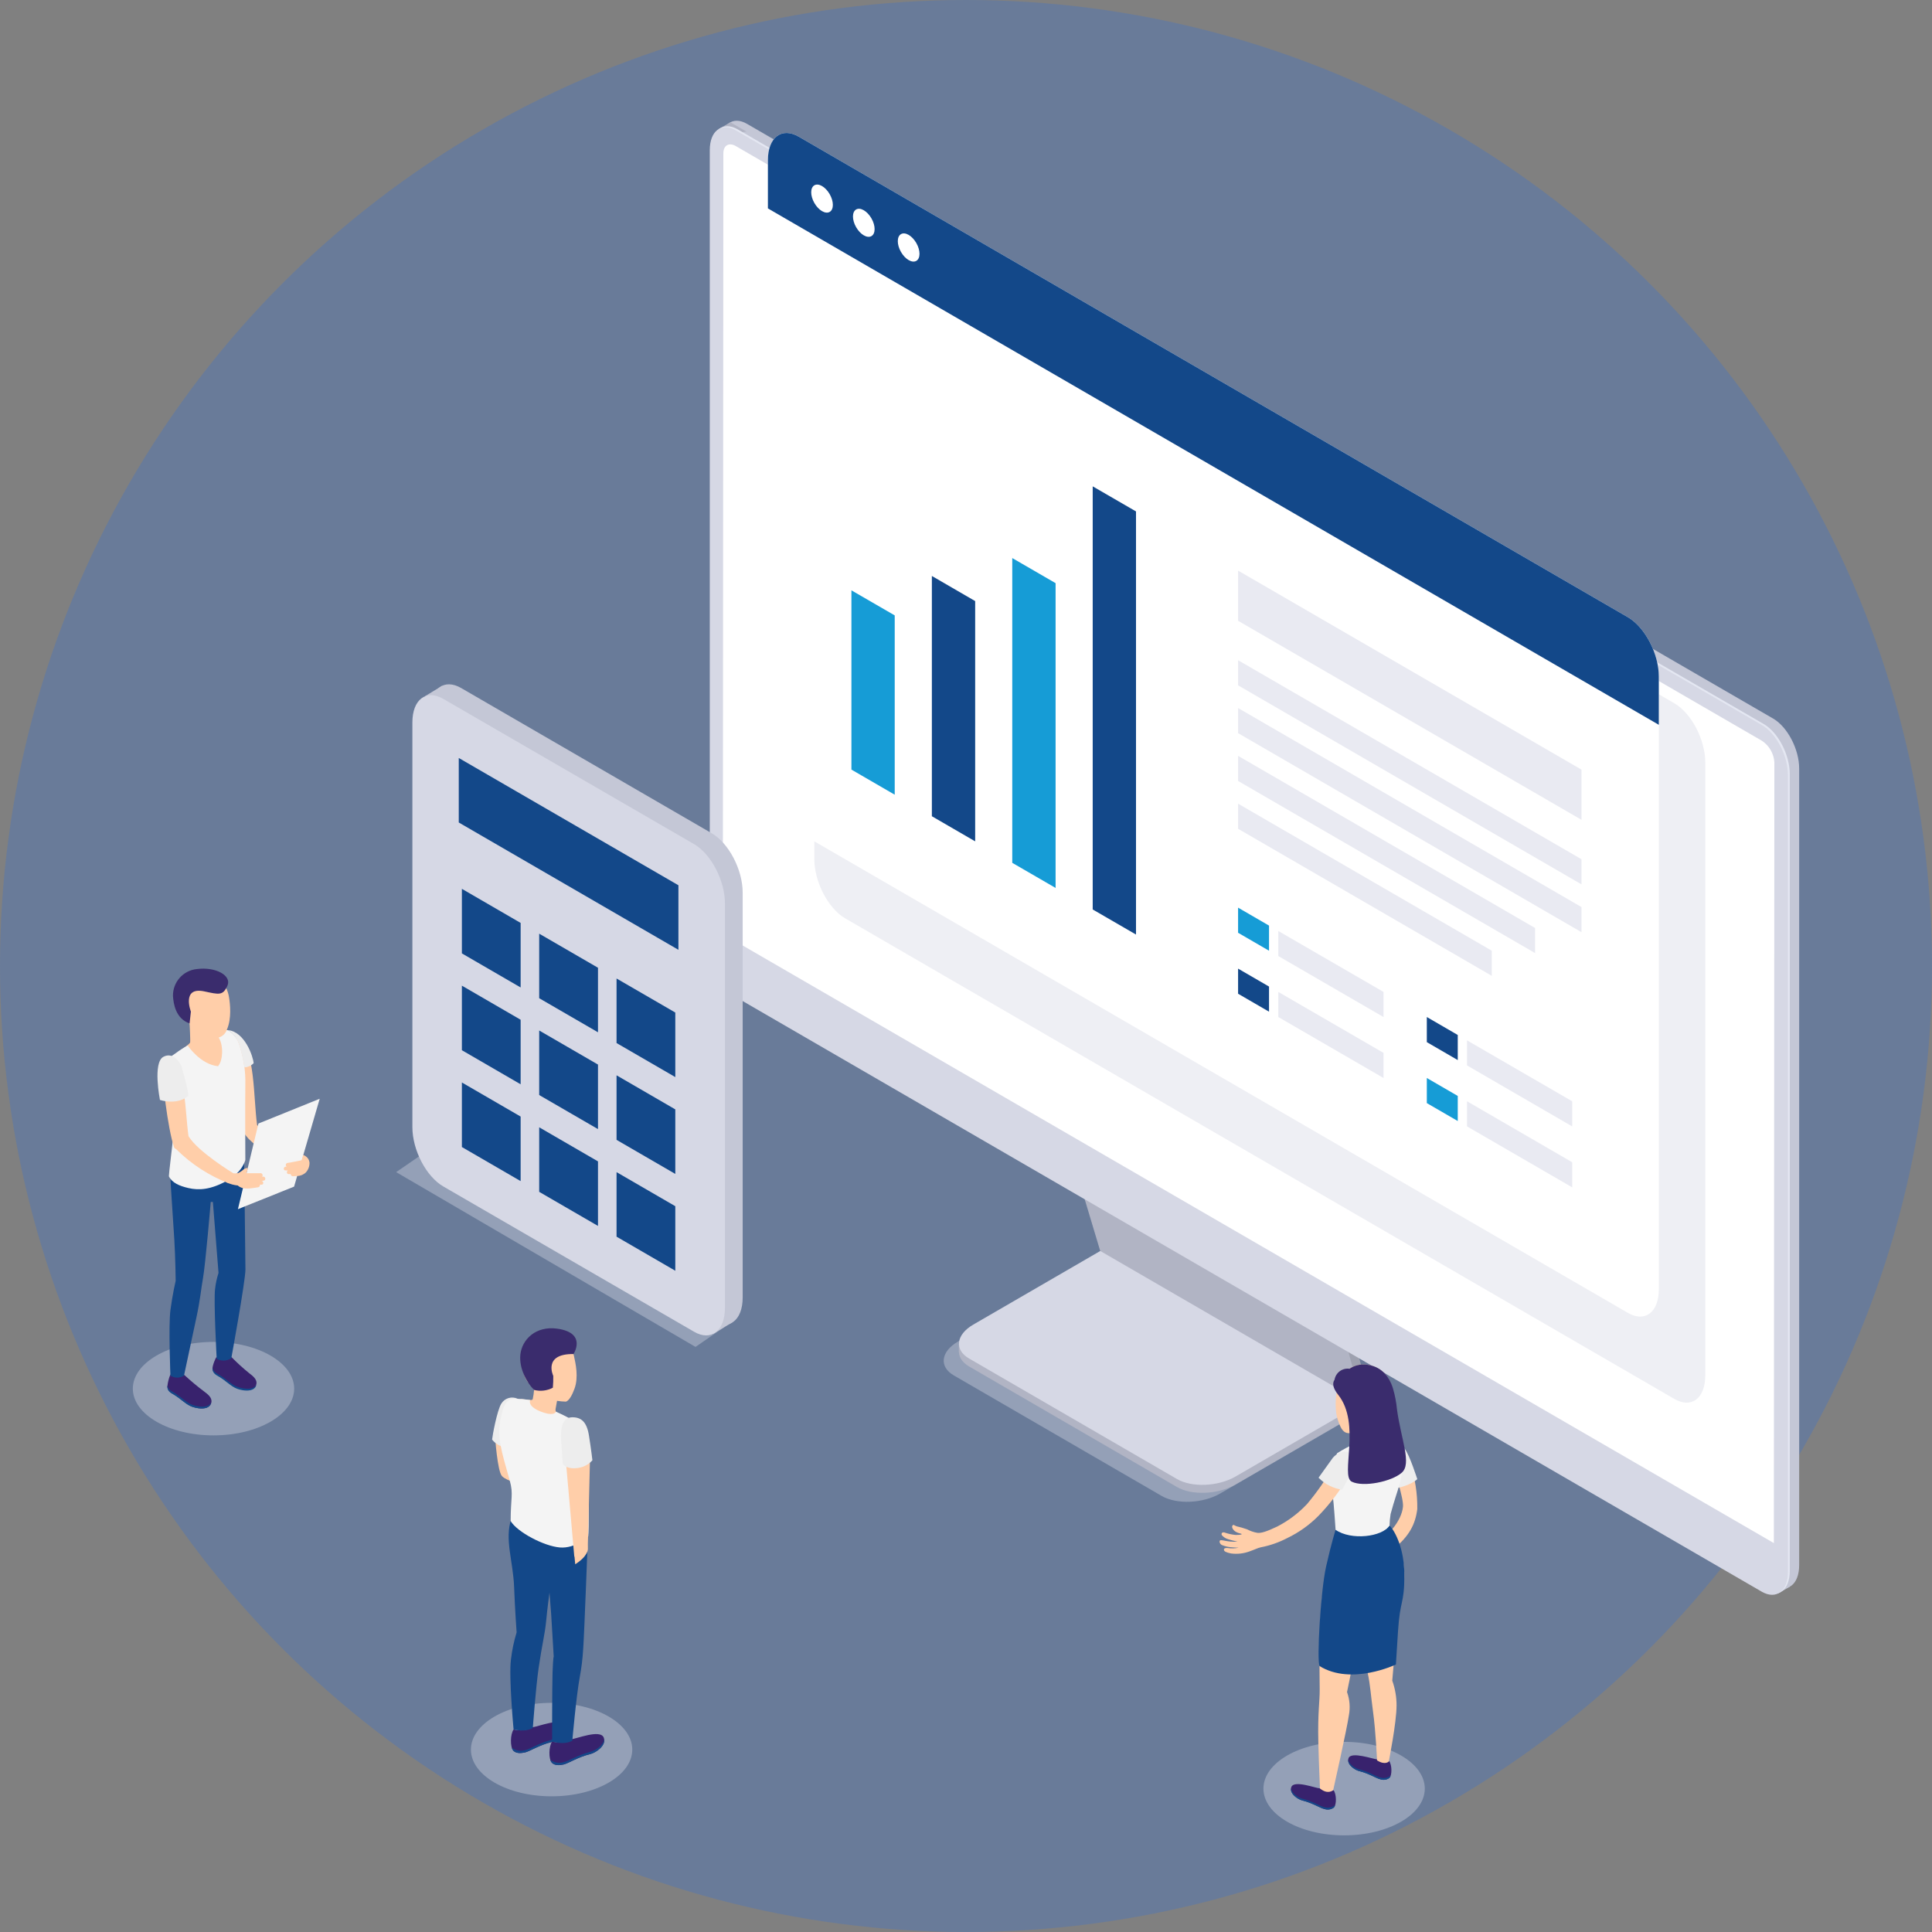 <svg width="160" height="160" viewBox="0 0 160 160" fill="none" xmlns="http://www.w3.org/2000/svg">
<rect x="0" y="0" width="160" height="160" fill="#808080" stroke="none"/>
<circle opacity="0.2" cx="80" cy="80" r="80" fill="#106BFF"/>
<g clip-path="url(#clip0)">
<path opacity="0.4" d="M96.204 123.887L78.992 113.907C77.749 113.187 77.907 111.932 79.339 111.099L90.496 104.634L112.21 117.219L101.053 123.685C99.618 124.517 97.45 124.607 96.204 123.887Z" fill="#D6D8E5"/>
<path d="M97.467 123.146L80.254 113.164C79.014 112.444 79.169 111.188 80.604 110.356L91.749 103.888L113.464 116.473L102.31 122.942C100.875 123.774 98.706 123.863 97.467 123.146Z" fill="#B1B4C4"/>
<path d="M113.466 116.476V115.817L112.462 116.399L113.466 116.476Z" fill="#B1B4C4"/>
<path d="M79.407 111.975V111.304L80.437 111.733L79.407 111.975Z" fill="#B1B4C4"/>
<path d="M97.467 122.484L80.254 112.505C79.014 111.785 79.169 110.529 80.604 109.697L91.758 103.231L113.472 115.817L102.318 122.282C100.875 123.114 98.706 123.204 97.467 122.484Z" fill="#D6D8E5"/>
<path d="M91.807 103.26L89.121 94.309L111.074 106.949L113.466 115.817L91.807 103.26Z" fill="#9EA1AF"/>
<path d="M112.844 116.186L113.478 115.817L112.534 115.06L112.844 116.186Z" fill="#9EA1AF"/>
<path d="M91.115 103.597L88.427 94.646L110.383 107.286L112.83 116.186L91.115 103.597Z" fill="#B1B4C4"/>
<path d="M146.842 131.271L61.867 82.023C60.677 81.332 59.71 79.477 59.71 77.882V11.898C59.71 10.302 60.677 9.568 61.867 10.259L146.842 59.507C148.033 60.198 149 62.05 149 63.646V129.635C148.991 131.231 148.033 131.962 146.842 131.271Z" fill="#C4C7D6"/>
<path d="M147.279 131.953L148.22 131.406L147.812 128.604L147.279 131.953Z" fill="#C4C7D6"/>
<path d="M59.558 10.665L60.485 10.129L61.816 10.893C61.816 10.893 60.399 11.109 60.364 11.1C60.33 11.091 59.558 10.665 59.558 10.665Z" fill="#B1B4C4"/>
<path d="M146.063 131.723L61.09 82.475C59.897 81.787 58.933 79.932 58.933 78.337V12.35C58.933 10.754 59.897 10.02 61.09 10.711L146.063 59.959C147.256 60.65 148.22 62.502 148.22 64.098V130.096C148.22 131.68 147.271 132.414 146.063 131.723Z" fill="#E4E7F2"/>
<path d="M145.913 131.824L60.941 82.576C59.747 81.885 58.781 80.033 58.781 78.437V12.436C58.781 10.841 59.747 10.106 60.941 10.798L145.913 60.046C147.104 60.734 148.07 62.589 148.07 64.184V130.171C148.07 131.766 147.104 132.501 145.913 131.824Z" fill="#D6D8E5"/>
<path d="M146.903 127.792L59.862 77.349L59.905 12.698C59.905 12.039 60.37 11.768 60.941 12.1L145.913 61.347C146.213 61.545 146.463 61.811 146.642 62.123C146.822 62.435 146.926 62.785 146.946 63.145L146.903 127.792Z" fill="white"/>
<path opacity="0.4" d="M111.314 151.996C115.004 151.996 117.995 150.263 117.995 148.125C117.995 145.987 115.004 144.254 111.314 144.254C107.624 144.254 104.632 145.987 104.632 148.125C104.632 150.263 107.624 151.996 111.314 151.996Z" fill="#D6D8E5"/>
<path opacity="0.4" d="M45.681 148.763C49.372 148.763 52.363 147.03 52.363 144.893C52.363 142.755 49.372 141.022 45.681 141.022C41.991 141.022 39 142.755 39 144.893C39 147.03 41.991 148.763 45.681 148.763Z" fill="#D6D8E5"/>
<path opacity="0.4" d="M17.681 118.872C21.372 118.872 24.363 117.139 24.363 115.002C24.363 112.864 21.372 111.131 17.681 111.131C13.991 111.131 11 112.864 11 115.002C11 117.139 13.991 118.872 17.681 118.872Z" fill="#D6D8E5"/>
<path d="M41.001 118.996C41.001 118.996 41.19 121.841 41.574 122.247C41.959 122.653 43.201 122.938 43.201 122.938L44.171 124.537C44.171 124.537 43.273 119.451 43.095 119.33C42.917 119.209 41.001 118.996 41.001 118.996Z" fill="#FFCEA9"/>
<path d="M42.861 115.837C42.626 115.727 42.358 115.708 42.11 115.783C41.861 115.859 41.649 116.023 41.513 116.245C41.157 116.839 40.787 118.869 40.753 119.218C40.753 119.218 41.252 119.912 42.004 119.794L42.861 115.837Z" fill="#EDEDED"/>
<path d="M45.73 144.224C46.257 144.369 46.819 144.301 47.297 144.034C47.675 144.034 49.724 143.17 50.002 143.905C50.246 144.553 49.359 145.152 48.886 145.267C47.85 145.518 47.084 146.036 46.668 146.131C46.359 146.194 45.957 146.238 45.71 145.993C45.415 145.696 45.441 144.61 45.73 144.224Z" fill="#38226D"/>
<path d="M46.669 145.944C47.084 145.858 47.85 145.339 48.886 145.08C49.282 144.985 49.968 144.547 50.034 144.029C50.125 144.625 49.325 145.152 48.886 145.261C47.85 145.512 47.084 146.03 46.669 146.125C46.359 146.189 45.957 146.232 45.71 145.987C45.646 145.917 45.6 145.832 45.575 145.74C45.729 145.857 45.908 145.936 46.098 145.972C46.288 146.007 46.483 145.998 46.669 145.944Z" fill="#134889"/>
<path d="M42.54 143.225C43.067 143.371 43.63 143.303 44.107 143.035C44.482 143.035 46.534 142.171 46.812 142.905C47.056 143.553 46.169 144.152 45.693 144.268C44.66 144.518 43.894 145.036 43.478 145.132C43.169 145.198 42.767 145.238 42.52 144.996C42.233 144.697 42.251 143.611 42.54 143.225Z" fill="#38226D"/>
<path d="M43.478 144.944C43.894 144.858 44.66 144.34 45.693 144.08C46.092 143.983 46.775 143.545 46.841 143.026C46.932 143.623 46.132 144.152 45.693 144.259C44.66 144.51 43.894 145.028 43.478 145.123C43.168 145.189 42.767 145.23 42.52 144.988C42.456 144.916 42.409 144.83 42.385 144.737C42.538 144.855 42.717 144.936 42.907 144.972C43.097 145.008 43.293 144.998 43.478 144.944Z" fill="#134889"/>
<path d="M42.314 137.439C42.402 136.676 42.559 135.922 42.784 135.187C42.784 135.187 42.644 133.243 42.575 131.4C42.494 129.306 41.771 127.466 42.342 125.795L48.688 127.212C48.688 127.212 48.381 135.564 48.295 136.581C48.249 137.367 48.153 138.149 48.008 138.922C47.713 140.544 47.397 144.155 47.397 144.155C46.717 144.55 45.722 144.225 45.722 144.225C45.722 144.225 45.722 139.689 45.759 138.522C45.814 137.082 45.857 137.206 45.857 137.206L45.644 133.658L45.507 131.892C45.507 131.892 45.326 133.188 45.22 134.346C45.119 135.354 44.876 136.267 44.606 138.145C44.37 139.775 44.127 143.096 44.127 143.096C43.447 143.493 42.532 143.219 42.532 143.219C42.532 143.219 42.127 138.853 42.314 137.439Z" fill="#134889"/>
<path d="M43.203 115.871C43.691 115.897 44.064 116.023 44.118 115.871C44.172 115.618 44.209 115.362 44.23 115.105C44.173 114.961 44.124 114.817 44.124 114.817C43.51 114.437 43.315 113.768 43.235 112.991C43.097 111.663 43.808 110.503 45.134 110.364C46.376 110.232 47.291 111.11 47.538 112.314C47.667 112.91 47.931 114.042 47.575 115.013C47.377 115.56 47.122 115.995 46.869 116.078C46.623 116.071 46.376 116.049 46.132 116.012L46.023 116.617C45.977 116.853 45.994 116.98 46.465 117.268C46.935 117.556 45.753 118.155 44.982 118.097C44.21 118.039 43.346 117.573 43.108 117.072C42.842 116.507 42.867 115.856 43.203 115.871Z" fill="#FFCEA9"/>
<path d="M43.911 115.946C43.774 116.285 44.118 116.7 45.039 116.991C45.96 117.282 46.043 116.907 46.043 116.907C46.655 117.183 47.252 117.491 47.83 117.832C48.381 118.218 48.625 119.338 48.691 121.233C48.777 123.422 48.786 126.671 48.714 127.232C48.714 127.232 47.681 128.263 46.361 128.154C45.042 128.044 42.83 126.875 42.291 125.968C42.291 124.047 42.529 123.736 42.219 122.627C41.51 120.096 41.137 119.059 41.482 117.377C41.769 115.989 42.161 115.816 42.709 115.83C43.112 115.848 43.513 115.886 43.911 115.946Z" fill="#F4F4F4"/>
<path d="M47.561 128.917L46.889 121.291L48.307 120.537L48.857 121.003L48.688 127.852V128.039V128.281C48.688 128.281 48.72 128.857 47.638 129.545C47.638 129.545 47.621 129.364 47.604 129.197L47.578 128.909L47.561 128.917Z" fill="#FFCEA9"/>
<path d="M47.397 117.372C48.129 117.372 48.593 117.746 48.774 118.878C48.955 120.01 49.061 120.934 49.061 120.934C48.726 121.31 48.259 121.542 47.759 121.582C46.872 121.683 46.611 121.231 46.611 121.231C46.611 121.231 46.516 120.056 46.468 119.258C46.419 118.46 46.488 117.372 47.397 117.372Z" fill="#EDEDED"/>
<path d="M47.495 112.136C47.495 112.136 48.642 110.393 46.161 110.036C44.373 109.78 43.226 110.932 43.094 112.182C42.968 113.377 43.699 114.618 44.242 115.111C44.761 115.242 45.311 115.176 45.785 114.923C45.814 114.598 45.825 114.271 45.819 113.944C45.819 113.944 44.936 112.104 47.495 112.136Z" fill="#3A2C6D"/>
<path opacity="0.4" d="M138.664 115.854L70.001 76.058C68.586 75.24 67.439 73.04 67.439 71.145V20.394C67.439 18.499 68.586 17.629 70.001 18.45L138.664 58.243C140.078 59.063 141.225 61.264 141.225 63.156V113.91C141.223 115.802 140.075 116.675 138.664 115.854Z" fill="#D6D8E5"/>
<path d="M134.814 108.726L66.156 68.933C64.739 68.113 63.595 65.912 63.595 64.017V13.266C63.595 11.371 64.742 10.501 66.156 11.322L134.814 51.115C136.228 51.936 137.376 54.136 137.376 56.031V106.782C137.376 108.677 136.228 109.547 134.814 108.726Z" fill="white"/>
<path d="M137.376 60.026L63.595 17.26V13.266C63.595 11.371 64.742 10.501 66.156 11.322L134.814 51.115C136.228 51.936 137.376 54.136 137.376 56.031V60.026Z" fill="#134889"/>
<path d="M68.711 17.549C69.061 17.347 69.061 16.689 68.711 16.08C68.361 15.471 67.793 15.142 67.443 15.345C67.094 15.547 67.094 16.206 67.444 16.814C67.794 17.423 68.362 17.752 68.711 17.549Z" fill="white"/>
<path d="M75.885 21.604C76.236 21.401 76.237 20.741 75.887 20.129C75.537 19.517 74.968 19.186 74.617 19.389C74.265 19.591 74.264 20.252 74.614 20.863C74.965 21.475 75.533 21.806 75.885 21.604Z" fill="white"/>
<path d="M72.169 19.553C72.519 19.351 72.519 18.693 72.169 18.084C71.819 17.475 71.251 17.146 70.901 17.349C70.552 17.551 70.552 18.209 70.902 18.818C71.252 19.427 71.82 19.756 72.169 19.553Z" fill="white"/>
<path d="M74.097 65.814L70.511 63.735V48.889L74.097 50.965V65.814Z" fill="#169CD6"/>
<path d="M87.42 73.535L83.831 71.456V46.216L87.42 48.295V73.535Z" fill="#169CD6"/>
<path d="M80.759 69.677L77.173 67.597V47.699L80.759 49.779V69.677Z" fill="#134889"/>
<path d="M94.079 77.395L90.493 75.318V40.277L94.079 42.354V77.395Z" fill="#134889"/>
<path d="M130.972 67.894L102.533 51.411V47.255L130.972 63.738V67.894Z" fill="#E9EAF2"/>
<path d="M130.972 73.239L102.533 56.757V54.677L130.972 71.159V73.239Z" fill="#E9EAF2"/>
<path d="M130.972 77.199L102.533 60.717V58.637L130.972 75.119V77.199Z" fill="#E9EAF2"/>
<path d="M127.128 78.93L102.533 64.677V62.597L127.128 76.853V78.93Z" fill="#E9EAF2"/>
<path d="M123.542 80.813L102.533 68.636V66.557L123.542 78.734V80.813Z" fill="#E9EAF2"/>
<path d="M114.577 84.226L105.864 79.177V77.101L114.577 82.147V84.226Z" fill="#E9EAF2"/>
<path d="M105.095 78.734L102.533 77.248V75.168L105.095 76.654V78.734Z" fill="#169CD6"/>
<path d="M114.577 89.275L105.864 84.226V82.147L114.577 87.195V89.275Z" fill="#E9EAF2"/>
<path d="M105.095 83.783L102.533 82.297V80.217L105.095 81.703V83.783Z" fill="#134889"/>
<path d="M130.203 93.284L121.494 88.235V86.159L130.203 91.204V93.284Z" fill="#E9EAF2"/>
<path d="M120.725 87.791L118.163 86.305V84.226L120.725 85.712V87.791Z" fill="#134889"/>
<path d="M130.203 98.332L121.494 93.284V91.204L130.203 96.253V98.332Z" fill="#E9EAF2"/>
<path d="M120.725 92.838L118.163 91.354V89.275L120.725 90.761V92.838Z" fill="#169CD6"/>
<path opacity="0.4" d="M57.599 111.546L32.809 97.071L35.239 95.397L60.026 109.872L57.599 111.546Z" fill="#D6D8E5"/>
<path d="M58.944 109.394L38.194 97.367C36.777 96.546 35.632 94.346 35.632 92.454V58.925C35.632 57.03 36.779 56.16 38.194 56.981L58.944 69.008C60.358 69.829 61.506 72.029 61.506 73.921V107.45C61.506 109.36 60.358 110.224 58.944 109.394Z" fill="#C4C7D6"/>
<path d="M59.085 110.451L60.683 109.489L59.07 106.946L59.085 110.451Z" fill="#C4C7D6"/>
<path d="M35.184 57.664L36.639 56.783L36.587 59.133L35.184 57.664Z" fill="#C4C7D6"/>
<path d="M57.475 110.287L36.714 98.258C35.299 97.44 34.152 95.248 34.152 93.344V59.824C34.152 57.932 35.299 57.059 36.714 57.88L57.475 69.904C58.89 70.725 60.037 72.925 60.037 74.82V108.341C60.026 110.224 58.878 111.105 57.475 110.287Z" fill="#D6D8E5"/>
<path d="M56.184 78.659L37.993 68.115V62.773L56.184 73.314V78.659Z" fill="#134889"/>
<path d="M43.117 81.778L38.251 78.956V73.61L43.117 76.433V81.778Z" fill="#134889"/>
<path d="M49.523 85.49L44.654 82.668V77.323L49.523 80.145V85.49Z" fill="#134889"/>
<path d="M55.926 89.2L51.06 86.38V81.035L55.926 83.855V89.2Z" fill="#134889"/>
<path d="M43.117 89.796L38.251 86.974V81.628L43.117 84.451V89.796Z" fill="#134889"/>
<path d="M49.523 93.508L44.654 90.686V85.341L49.523 88.163V93.508Z" fill="#134889"/>
<path d="M55.926 97.22L51.06 94.398V89.053L55.926 91.875V97.22Z" fill="#134889"/>
<path d="M43.117 97.814L38.251 94.992V89.647L43.117 92.469V97.814Z" fill="#134889"/>
<path d="M49.523 101.526L44.654 98.704V93.358L49.523 96.181V101.526Z" fill="#134889"/>
<path d="M55.926 105.238L51.06 102.416V97.071L55.926 99.893V105.238Z" fill="#134889"/>
<path d="M115.39 119.046C115.964 119.21 116.28 119.841 116.776 121.186C117.191 122.405 117.393 123.687 117.373 124.976C117.215 126.243 116.693 127.228 115.428 128.256L114.825 127.147C114.825 127.147 116.062 126.05 116.188 124.783C116.26 124.071 115.428 121.672 115.428 121.615C115.428 121.557 115.39 119.046 115.39 119.046Z" fill="#FFCEA9"/>
<path d="M110.442 148.258C110.251 148.317 110.049 148.334 109.851 148.307C109.653 148.28 109.463 148.21 109.294 148.102C108.984 148.102 107.171 147.391 106.942 147.996C106.744 148.526 107.47 149.015 107.857 149.11C108.703 149.318 109.331 149.741 109.673 149.813C109.803 149.858 109.942 149.872 110.078 149.852C110.214 149.833 110.344 149.781 110.456 149.701C110.711 149.462 110.68 148.575 110.442 148.258Z" fill="#38226D"/>
<path d="M109.676 149.666C109.334 149.594 108.706 149.171 107.86 148.964C107.535 148.886 106.973 148.529 106.919 148.1C106.841 148.586 107.492 149.021 107.86 149.108C108.706 149.315 109.334 149.738 109.676 149.81C109.806 149.856 109.945 149.869 110.081 149.85C110.217 149.83 110.347 149.778 110.459 149.698C110.511 149.64 110.549 149.571 110.571 149.496C110.445 149.593 110.299 149.658 110.143 149.688C109.988 149.717 109.828 149.71 109.676 149.666Z" fill="#134889"/>
<path d="M115.049 145.853C114.883 145.91 114.706 145.927 114.533 145.901C114.36 145.874 114.195 145.807 114.053 145.703C113.767 145.703 111.902 145.018 111.681 145.602C111.489 146.112 112.189 146.584 112.562 146.674C113.376 146.872 113.982 147.281 114.309 147.35C114.434 147.395 114.568 147.408 114.699 147.39C114.83 147.371 114.955 147.321 115.063 147.244C115.301 147.013 115.276 146.158 115.049 145.853Z" fill="#38226D"/>
<path d="M114.309 147.209C113.982 147.14 113.376 146.731 112.562 146.533C112.249 146.458 111.701 146.112 111.655 145.703C111.583 146.173 112.215 146.59 112.562 146.674C113.376 146.872 113.982 147.281 114.309 147.351C114.434 147.395 114.568 147.408 114.699 147.39C114.83 147.371 114.955 147.321 115.063 147.244C115.114 147.188 115.15 147.121 115.169 147.048C115.048 147.14 114.908 147.203 114.758 147.231C114.609 147.259 114.455 147.252 114.309 147.209Z" fill="#134889"/>
<path d="M115.657 141.234C115.658 140.535 115.537 139.841 115.301 139.183C115.301 139.183 115.539 136.375 115.717 134.532C115.978 131.813 116.394 131.545 116.277 129.895C116.168 128.363 115.301 127.369 115.075 126.333L110.654 126.684C110.654 126.684 110.269 127.94 109.773 130.445C109.277 132.951 109.245 135.932 109.291 139.88C109.305 140.897 109.119 141.781 109.179 144.315C109.219 146.02 109.314 148.105 109.314 148.105C109.962 148.664 110.41 148.252 110.41 148.252C110.41 148.252 111.543 143.206 111.71 142.046C111.83 141.405 111.777 140.743 111.555 140.131C111.555 140.131 111.887 138.544 112.128 137.297C112.43 135.776 113.17 132.49 113.17 132.49C113.17 132.49 113.044 137.539 113.264 138.538C113.485 139.537 113.523 140.398 113.709 141.752C113.936 143.391 114.039 145.784 114.039 145.784C114.713 146.213 115.012 145.882 115.012 145.882C115.012 145.882 115.657 142.665 115.657 141.234Z" fill="#FFCEA9"/>
<path d="M115.075 126.333C115.537 126.808 116.303 128.256 116.303 130.448C116.303 132.913 115.944 132.412 115.775 135.131L115.603 137.847C115.603 137.847 111.911 139.615 109.277 137.973C109.042 137.461 109.366 131.75 109.825 129.719C110.284 127.689 110.608 126.693 110.608 126.693C110.608 126.693 114.005 127.603 115.075 126.333Z" fill="#134889"/>
<path d="M115.126 119.02C114.185 118.965 114.097 119.121 114.019 118.787C113.993 118.666 113.942 117.833 113.942 117.833C114.028 117.723 114.107 117.607 114.177 117.485C114.607 117.221 114.943 116.828 115.139 116.361C115.335 115.895 115.38 115.379 115.268 114.885C115.157 114.392 114.893 113.946 114.516 113.61C114.138 113.275 113.666 113.067 113.164 113.015C111.913 112.883 110.995 113.764 110.751 114.974C110.62 115.57 110.482 116.791 110.852 117.767C111.061 118.32 111.254 118.709 111.753 118.689C111.918 118.674 112.082 118.645 112.243 118.602C112.27 118.832 112.28 119.063 112.272 119.294C112.258 119.535 112.301 119.659 111.827 119.95C111.354 120.241 112.542 120.84 113.313 120.782C114.085 120.725 114.957 120.253 115.198 119.751C115.462 119.19 115.571 119.049 115.126 119.02Z" fill="#FFCEA9"/>
<path d="M115.821 123.211C115.821 123.211 116.885 122.969 117.373 122.494C117.373 122.494 116.739 120.492 116.334 119.988C115.93 119.484 115.537 122.718 115.537 122.718L115.821 123.211Z" fill="#EDEDED"/>
<path d="M114.194 119C114.366 119.219 114.386 119.492 113.715 119.662C113.227 119.802 112.705 119.762 112.243 119.55C111.713 119.774 111.205 120.045 110.723 120.359C110.149 122.251 110.614 122.493 110.373 123.85C110.464 124.532 110.579 126.292 110.608 126.692C111.887 127.591 114.489 127.285 115.075 126.332C115.084 126.014 115.113 125.696 115.164 125.382C115.775 123.107 116.254 122.502 116.082 120.774C115.984 119.792 115.91 119.299 115.39 119.046C114.995 118.978 114.593 118.963 114.194 119Z" fill="#F4F4F4"/>
<path d="M102.417 126.404C102.709 126.469 102.997 126.551 103.278 126.652C103.54 126.791 103.821 126.888 104.113 126.94C104.429 126.992 104.919 126.827 105.768 126.424C106.697 125.946 107.537 125.312 108.253 124.549C109.065 123.578 109.792 122.537 110.424 121.439C110.792 120.765 111.259 120.595 111.664 120.728C112.149 120.889 112.209 121.37 111.664 122.28C110.968 123.464 110.134 124.561 109.179 125.546C108.429 126.301 107.556 126.921 106.597 127.38C105.911 127.738 105.176 127.994 104.417 128.141C104.15 128.198 103.969 128.308 103.479 128.481C102.991 128.66 102.468 128.718 101.953 128.651C101.525 128.567 101.379 128.469 101.362 128.363C101.344 128.256 101.433 128.184 101.631 128.198C101.946 128.247 102.266 128.24 102.578 128.175C102.578 128.175 102.142 128.161 101.878 128.129C101.646 128.102 101.418 128.044 101.201 127.956C100.992 127.867 100.914 127.539 101.124 127.55C101.333 127.562 101.479 127.622 101.867 127.663C102.072 127.688 102.28 127.688 102.486 127.663C102.229 127.62 101.976 127.558 101.729 127.475C101.525 127.421 101.342 127.308 101.201 127.15C101.129 127.067 101.149 126.862 101.396 126.911C101.696 127.017 102.007 127.087 102.323 127.118C102.641 127.118 102.865 127.092 102.825 127.041C102.785 126.989 102.598 127 102.354 126.862C102.11 126.724 101.976 126.467 102.067 126.344C102.159 126.22 102.159 126.309 102.417 126.404Z" fill="#FFCEA9"/>
<path d="M111.15 123.372C110.409 123.263 109.723 122.914 109.197 122.378L110.378 120.731C110.378 120.731 111.044 119.887 111.922 120.365C111.922 120.365 112.587 120.437 111.922 121.828C111.695 122.357 111.438 122.873 111.15 123.372Z" fill="#EDEDED"/>
<path d="M110.522 114.259C110.57 113.977 110.726 113.724 110.957 113.555C111.188 113.386 111.476 113.314 111.758 113.355C112.171 113.075 112.67 112.955 113.164 113.015C114.286 113.13 115.02 113.862 115.362 114.991C115.527 115.555 115.637 116.134 115.692 116.719C116.03 119.227 116.937 121.22 116.087 121.963C115.238 122.706 112.915 123.182 111.945 122.706C110.975 122.231 112.745 117.914 110.82 115.506C110.37 114.945 110.327 114.545 110.522 114.259Z" fill="#3A2C6D"/>
<path d="M14.156 113.809C14.595 114.166 15.24 113.841 15.272 113.873C15.786 114.351 16.325 114.802 16.887 115.223C17.174 115.439 17.584 115.727 17.506 116.139C17.369 116.879 16.19 116.652 15.745 116.427C15.3 116.202 14.936 115.825 14.514 115.563C14.227 115.376 13.918 115.275 13.872 114.898C13.829 114.665 14.064 113.801 14.156 113.809Z" fill="#38226D"/>
<path d="M13.869 114.742C13.926 115.108 14.219 115.209 14.517 115.393C14.945 115.661 15.32 116.047 15.765 116.271C16.21 116.496 17.2 116.689 17.486 116.159C17.331 116.873 16.17 116.649 15.731 116.427C15.292 116.205 14.922 115.825 14.5 115.563C14.213 115.376 13.903 115.275 13.857 114.898C13.854 114.846 13.858 114.793 13.869 114.742Z" fill="#134889"/>
<path d="M17.94 112.392C18.376 112.749 19.142 112.358 19.176 112.392C19.629 112.855 20.108 113.291 20.611 113.7C20.883 113.916 21.311 114.204 21.233 114.616C21.095 115.356 19.913 115.128 19.469 114.904C19.024 114.679 18.66 114.302 18.238 114.04C17.951 113.852 17.641 113.752 17.595 113.374C17.573 113.144 17.862 112.384 17.94 112.392Z" fill="#38226D"/>
<path d="M17.615 113.271C17.673 113.636 17.965 113.737 18.264 113.924C18.691 114.189 19.067 114.575 19.512 114.788C19.956 115.001 20.946 115.203 21.233 114.676C21.078 115.39 19.916 115.166 19.477 114.941C19.038 114.716 18.668 114.339 18.247 114.077C17.945 113.89 17.65 113.789 17.604 113.412C17.602 113.364 17.606 113.317 17.615 113.271Z" fill="#134889"/>
<path d="M14.115 97.595C14.138 98.26 14.345 101.143 14.437 102.669C14.529 104.196 14.549 106.068 14.549 106.068C14.549 106.068 14.288 107.182 14.115 108.49C13.943 109.797 14.115 113.925 14.115 113.925C14.283 114.032 14.478 114.089 14.676 114.089C14.875 114.089 15.07 114.032 15.237 113.925C15.237 113.925 15.937 110.621 16.261 109.132C16.585 107.643 16.643 106.788 16.809 105.863C17.013 104.749 17.452 99.542 17.452 99.542H17.63L18.097 105.42C17.956 105.854 17.86 106.302 17.811 106.756C17.684 107.712 17.945 112.531 17.945 112.531C18.132 112.635 18.344 112.685 18.558 112.677C18.771 112.668 18.978 112.6 19.156 112.482C19.156 112.482 20.326 106.1 20.326 105.129C20.326 104.487 20.215 96.019 20.215 96.019L14.115 97.595Z" fill="#134889"/>
<path d="M15.702 84.756C15.702 84.756 15.777 86.196 15.745 86.331C15.713 86.467 15.082 86.884 14.899 87.037C14.715 87.189 15.897 88.359 16.471 88.624C17.045 88.889 18.863 88.192 18.898 87.293C18.932 86.395 18.585 85.643 18.307 85.603C18.029 85.562 15.702 84.756 15.702 84.756Z" fill="#FFCEA9"/>
<path d="M19.655 87.443C19.738 86.803 19.32 86.199 19.727 85.689C21.161 87.091 20.969 90.798 21.293 93.177C22.349 94.289 24.475 95.38 25.072 95.651C25.181 95.703 25.275 95.755 25.255 95.873C25.176 96.264 25.01 96.634 24.77 96.953C23.365 96.342 22.352 95.994 20.593 94.317C20.428 94.14 20.279 93.947 20.149 93.741C19.635 92.218 19.509 88.546 19.655 87.443Z" fill="#FFCEA9"/>
<path d="M15.541 86.582C15.541 86.582 16.588 88.149 18.049 88.296C18.511 87.84 18.551 86.219 17.914 85.704C17.914 85.704 18.488 85.228 18.901 85.32C19.331 85.582 19.651 85.991 19.802 86.472C20.172 87.55 20.347 88.685 20.318 89.825C20.292 91.363 20.318 96.057 20.318 96.057C20.318 96.057 20.111 97.051 18.792 97.785C17.472 98.519 16.497 98.597 15.593 98.387C14.853 98.214 14.242 97.952 13.986 97.414C14.052 96.336 14.531 93.526 14.354 92.172C14.176 90.818 13.889 89.808 13.814 88.716C13.74 87.624 13.958 87.645 14.506 87.253C14.835 87.005 15.181 86.781 15.541 86.582Z" fill="#F4F4F4"/>
<path d="M18.967 82.596C18.795 81.473 17.988 80.62 16.835 80.683C16.37 80.707 15.924 80.877 15.56 81.168C15.197 81.46 14.933 81.86 14.808 82.31C14.683 82.76 14.702 83.239 14.862 83.678C15.023 84.117 15.316 84.494 15.702 84.756C15.743 84.927 15.803 85.092 15.883 85.248C16.29 85.726 17.527 86.023 17.891 85.971C18.102 85.952 18.303 85.87 18.467 85.736C18.631 85.601 18.751 85.421 18.812 85.217C19.182 84.332 19.061 83.152 18.967 82.596Z" fill="#FFCEA9"/>
<path d="M15.702 84.756L15.808 83.774C15.808 83.774 15.016 81.712 16.895 82.097C18.141 82.362 18.453 82.475 18.832 81.637C19.211 80.799 17.877 80.044 16.29 80.254C15.743 80.311 15.238 80.572 14.874 80.986C14.51 81.399 14.314 81.935 14.325 82.486C14.368 83.103 14.532 84.353 15.702 84.756Z" fill="#3A2C6D"/>
<path d="M13.493 88.068C14.041 87.912 13.625 88.042 14.041 87.912C15.475 89.312 15.286 91.717 15.61 94.09C16.396 95.394 19.32 97.163 19.32 97.163C19.357 97.413 19.268 97.488 18.952 98.001C17.328 97.374 15.85 96.417 14.612 95.19C14.543 95.124 14.443 95.106 14.414 95.017C13.906 93.502 13.35 89.171 13.493 88.068Z" fill="#FFCEA9"/>
<path d="M26.477 90.994L24.355 98.271L19.704 100.138L21.4 93.047L26.477 90.994Z" fill="#F4F4F4"/>
<path d="M18.579 97.215C18.648 96.967 18.829 97.028 19.03 97.091C19.248 97.178 19.488 97.199 19.718 97.151C19.898 97.063 20.064 96.95 20.212 96.814C20.306 96.759 20.413 96.729 20.522 96.728C20.522 96.788 20.415 97.16 20.415 97.16C20.415 97.16 21.434 97.16 21.54 97.16C21.576 97.152 21.613 97.156 21.647 97.172C21.68 97.187 21.708 97.212 21.726 97.245C21.744 97.277 21.751 97.314 21.747 97.35C21.742 97.387 21.726 97.421 21.701 97.448H21.77C21.979 97.399 22.056 97.722 21.858 97.771L21.686 97.796C21.824 97.848 21.858 98.085 21.686 98.108H21.632C21.607 98.113 21.582 98.113 21.557 98.108H21.526C21.531 98.132 21.531 98.157 21.526 98.182C21.52 98.206 21.511 98.229 21.496 98.25C21.482 98.27 21.464 98.287 21.443 98.301C21.422 98.314 21.398 98.323 21.374 98.326C20.875 98.39 20.143 98.588 19.692 98.177C19.38 98.147 19.074 98.064 18.789 97.932C18.505 97.791 18.496 97.511 18.579 97.215Z" fill="#FFCEA9"/>
<path d="M23.672 96.619H23.74C23.711 96.597 23.688 96.567 23.677 96.533C23.665 96.498 23.665 96.461 23.675 96.426C23.686 96.391 23.708 96.361 23.737 96.339C23.766 96.317 23.802 96.305 23.838 96.305C23.944 96.305 24.985 96.086 24.985 96.086L25.112 95.654C25.112 95.628 25.293 95.74 25.298 95.743C25.389 95.8 25.466 95.876 25.524 95.967C25.582 96.058 25.618 96.16 25.631 96.267C25.644 96.566 25.541 96.858 25.344 97.082C25.155 97.272 24.9 97.382 24.633 97.39L24.271 97.413C24.247 97.415 24.222 97.412 24.198 97.404C24.175 97.396 24.153 97.383 24.135 97.367C24.117 97.35 24.102 97.33 24.092 97.307C24.082 97.284 24.076 97.26 24.076 97.235H24.024C24 97.24 23.974 97.24 23.95 97.235H23.91C23.732 97.235 23.718 97.01 23.838 96.93C23.781 96.93 23.723 96.93 23.666 96.93C23.439 96.953 23.456 96.619 23.672 96.619Z" fill="#FFCEA9"/>
<path d="M20.246 88.393C20.534 88.38 20.806 88.256 21.006 88.048C20.966 87.509 20.281 85.456 18.901 85.314C19.276 85.579 19.573 85.94 19.761 86.36C19.975 87.024 20.137 87.704 20.246 88.393Z" fill="#EDEDED"/>
<path d="M13.246 91.092C13.246 91.092 14.618 91.567 15.584 90.769C15.691 90.585 15.011 88.241 15.011 88.241C15.011 88.241 14.437 87.04 13.533 87.518C12.63 87.996 13.246 91.092 13.246 91.092Z" fill="#EDEDED"/>
</g>
<defs>
<clipPath id="clip0">
<rect x="11" y="10" width="138" height="144" rx="20" fill="white"/>
</clipPath>
</defs>
</svg>

